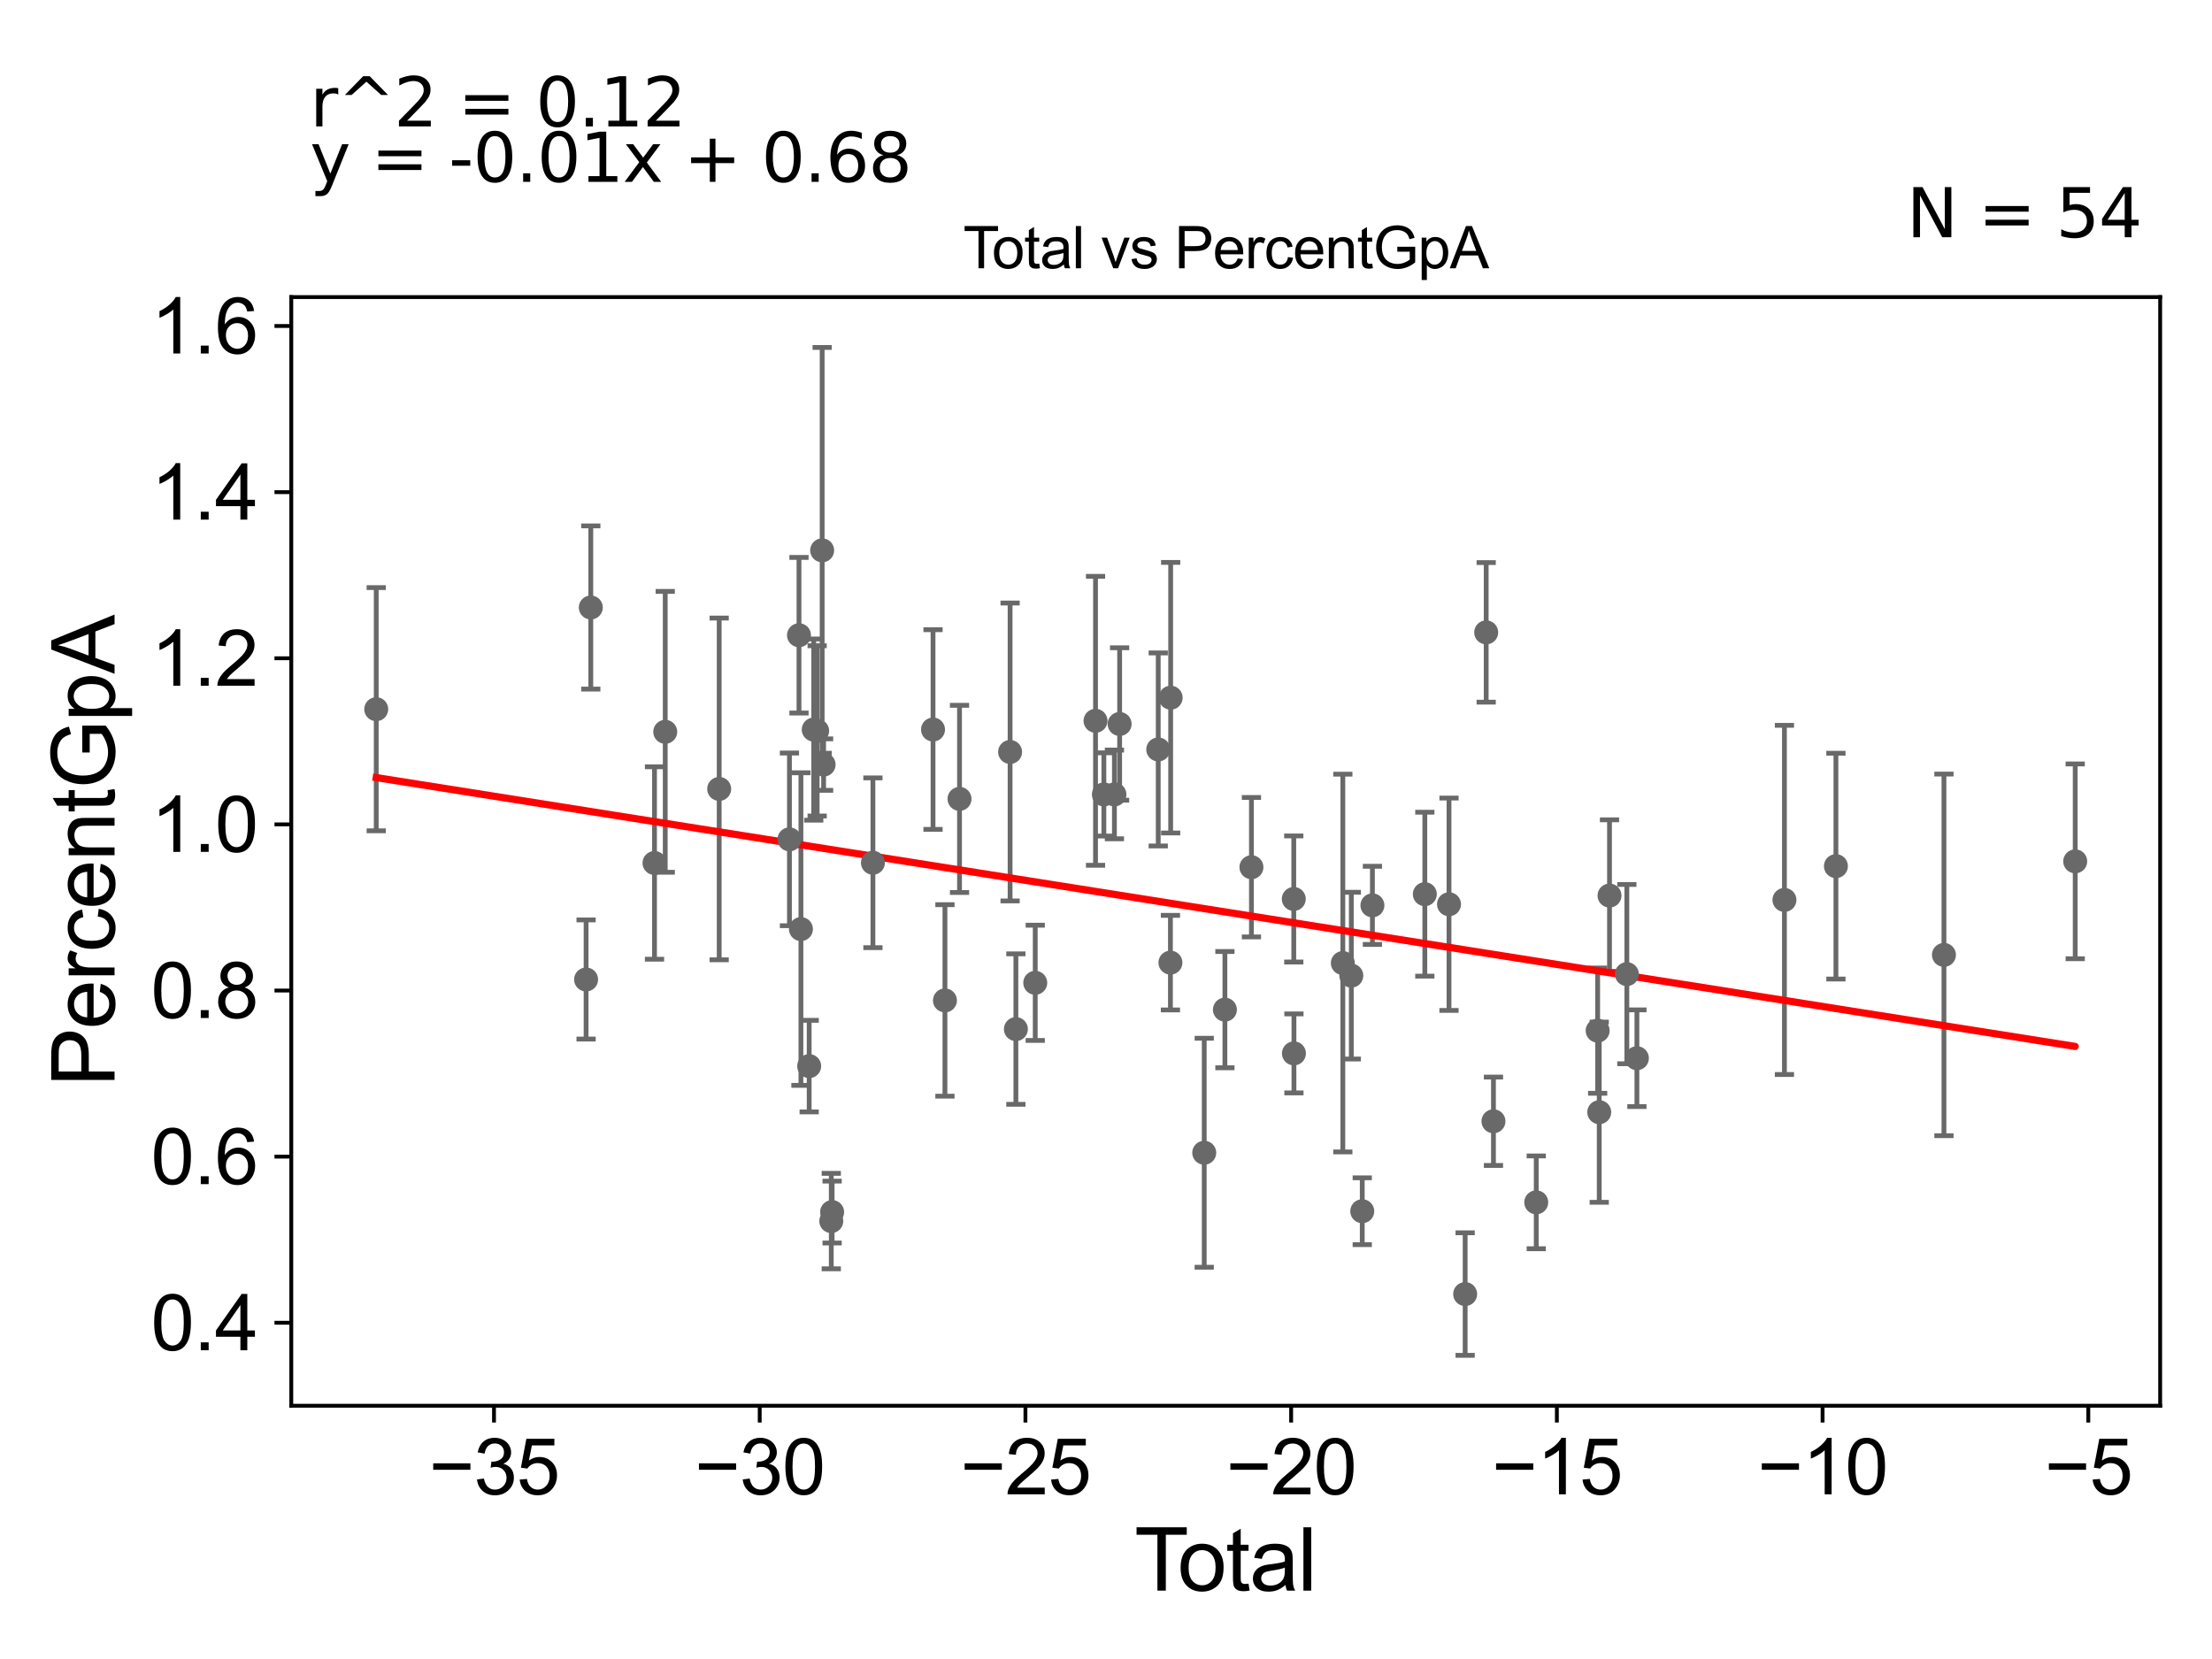 <?xml version="1.0" encoding="utf-8" standalone="no"?>
<!DOCTYPE svg PUBLIC "-//W3C//DTD SVG 1.1//EN"
  "http://www.w3.org/Graphics/SVG/1.1/DTD/svg11.dtd">
<svg xmlns:xlink="http://www.w3.org/1999/xlink" width="460.8pt" height="345.6pt" viewBox="0 0 460.8 345.6" xmlns="http://www.w3.org/2000/svg" version="1.1">
 <defs>
  <style type="text/css">*{stroke-linejoin: round; stroke-linecap: butt}</style>
 </defs>
 <g id="figure_1">
  <g id="patch_1">
   <path d="M 0 345.6 
L 460.8 345.6 
L 460.8 0 
L 0 0 
z
" style="fill: #ffffff"/>
  </g>
  <g id="axes_1">
   <g id="patch_2">
    <path d="M 60.68 292.84 
L 450 292.84 
L 450 61.886 
L 60.68 61.886 
z
" style="fill: #ffffff"/>
   </g>
   <g id="PathCollection_1">
    <defs>
     <path id="m79ec571722" d="M 0 1.118 
C 0.297 1.118 0.581 1 0.791 0.791 
C 1 0.581 1.118 0.297 1.118 0 
C 1.118 -0.297 1 -0.581 0.791 -0.791 
C 0.581 -1 0.297 -1.118 0 -1.118 
C -0.297 -1.118 -0.581 -1 -0.791 -0.791 
C -1 -0.581 -1.118 -0.297 -1.118 0 
C -1.118 0.297 -1 0.581 -0.791 0.791 
C -0.581 1 -0.297 1.118 0 1.118 
z
" style="stroke: #696969"/>
    </defs>
    <g clip-path="url(#p38f57c6a5b)">
     <use xlink:href="#m79ec571722" x="78.376" y="147.738" style="fill: #696969; stroke: #696969"/>
     <use xlink:href="#m79ec571722" x="243.822" y="200.536" style="fill: #696969; stroke: #696969"/>
     <use xlink:href="#m79ec571722" x="404.96" y="198.921" style="fill: #696969; stroke: #696969"/>
     <use xlink:href="#m79ec571722" x="250.864" y="240.139" style="fill: #696969; stroke: #696969"/>
     <use xlink:href="#m79ec571722" x="255.172" y="210.327" style="fill: #696969; stroke: #696969"/>
     <use xlink:href="#m79ec571722" x="260.697" y="180.653" style="fill: #696969; stroke: #696969"/>
     <use xlink:href="#m79ec571722" x="269.516" y="187.271" style="fill: #696969; stroke: #696969"/>
     <use xlink:href="#m79ec571722" x="269.551" y="219.44" style="fill: #696969; stroke: #696969"/>
     <use xlink:href="#m79ec571722" x="279.735" y="200.622" style="fill: #696969; stroke: #696969"/>
     <use xlink:href="#m79ec571722" x="281.502" y="203.241" style="fill: #696969; stroke: #696969"/>
     <use xlink:href="#m79ec571722" x="283.781" y="252.321" style="fill: #696969; stroke: #696969"/>
     <use xlink:href="#m79ec571722" x="285.898" y="188.603" style="fill: #696969; stroke: #696969"/>
     <use xlink:href="#m79ec571722" x="241.282" y="156.124" style="fill: #696969; stroke: #696969"/>
     <use xlink:href="#m79ec571722" x="296.817" y="186.271" style="fill: #696969; stroke: #696969"/>
     <use xlink:href="#m79ec571722" x="305.218" y="269.579" style="fill: #696969; stroke: #696969"/>
     <use xlink:href="#m79ec571722" x="309.6" y="131.737" style="fill: #696969; stroke: #696969"/>
     <use xlink:href="#m79ec571722" x="311.115" y="233.581" style="fill: #696969; stroke: #696969"/>
     <use xlink:href="#m79ec571722" x="320.027" y="250.469" style="fill: #696969; stroke: #696969"/>
     <use xlink:href="#m79ec571722" x="332.82" y="214.705" style="fill: #696969; stroke: #696969"/>
     <use xlink:href="#m79ec571722" x="333.15" y="231.69" style="fill: #696969; stroke: #696969"/>
     <use xlink:href="#m79ec571722" x="335.29" y="186.565" style="fill: #696969; stroke: #696969"/>
     <use xlink:href="#m79ec571722" x="338.901" y="202.925" style="fill: #696969; stroke: #696969"/>
     <use xlink:href="#m79ec571722" x="340.998" y="220.444" style="fill: #696969; stroke: #696969"/>
     <use xlink:href="#m79ec571722" x="371.731" y="187.47" style="fill: #696969; stroke: #696969"/>
     <use xlink:href="#m79ec571722" x="382.456" y="180.433" style="fill: #696969; stroke: #696969"/>
     <use xlink:href="#m79ec571722" x="301.854" y="188.371" style="fill: #696969; stroke: #696969"/>
     <use xlink:href="#m79ec571722" x="233.239" y="150.818" style="fill: #696969; stroke: #696969"/>
     <use xlink:href="#m79ec571722" x="243.871" y="145.343" style="fill: #696969; stroke: #696969"/>
     <use xlink:href="#m79ec571722" x="229.957" y="165.496" style="fill: #696969; stroke: #696969"/>
     <use xlink:href="#m79ec571722" x="122.093" y="204.045" style="fill: #696969; stroke: #696969"/>
     <use xlink:href="#m79ec571722" x="123.075" y="126.549" style="fill: #696969; stroke: #696969"/>
     <use xlink:href="#m79ec571722" x="136.346" y="179.78" style="fill: #696969; stroke: #696969"/>
     <use xlink:href="#m79ec571722" x="138.581" y="152.452" style="fill: #696969; stroke: #696969"/>
     <use xlink:href="#m79ec571722" x="149.818" y="164.347" style="fill: #696969; stroke: #696969"/>
     <use xlink:href="#m79ec571722" x="164.456" y="174.855" style="fill: #696969; stroke: #696969"/>
     <use xlink:href="#m79ec571722" x="166.443" y="132.33" style="fill: #696969; stroke: #696969"/>
     <use xlink:href="#m79ec571722" x="166.848" y="193.544" style="fill: #696969; stroke: #696969"/>
     <use xlink:href="#m79ec571722" x="168.568" y="222.091" style="fill: #696969; stroke: #696969"/>
     <use xlink:href="#m79ec571722" x="169.515" y="151.984" style="fill: #696969; stroke: #696969"/>
     <use xlink:href="#m79ec571722" x="232.154" y="165.494" style="fill: #696969; stroke: #696969"/>
     <use xlink:href="#m79ec571722" x="171.271" y="114.65" style="fill: #696969; stroke: #696969"/>
     <use xlink:href="#m79ec571722" x="170.227" y="152.255" style="fill: #696969; stroke: #696969"/>
     <use xlink:href="#m79ec571722" x="199.886" y="166.424" style="fill: #696969; stroke: #696969"/>
     <use xlink:href="#m79ec571722" x="228.22" y="150.158" style="fill: #696969; stroke: #696969"/>
     <use xlink:href="#m79ec571722" x="215.66" y="204.74" style="fill: #696969; stroke: #696969"/>
     <use xlink:href="#m79ec571722" x="211.627" y="214.38" style="fill: #696969; stroke: #696969"/>
     <use xlink:href="#m79ec571722" x="210.421" y="156.65" style="fill: #696969; stroke: #696969"/>
     <use xlink:href="#m79ec571722" x="171.571" y="159.279" style="fill: #696969; stroke: #696969"/>
     <use xlink:href="#m79ec571722" x="196.849" y="208.408" style="fill: #696969; stroke: #696969"/>
     <use xlink:href="#m79ec571722" x="432.304" y="179.435" style="fill: #696969; stroke: #696969"/>
     <use xlink:href="#m79ec571722" x="194.366" y="151.976" style="fill: #696969; stroke: #696969"/>
     <use xlink:href="#m79ec571722" x="181.847" y="179.727" style="fill: #696969; stroke: #696969"/>
     <use xlink:href="#m79ec571722" x="173.346" y="252.495" style="fill: #696969; stroke: #696969"/>
     <use xlink:href="#m79ec571722" x="173.17" y="254.373" style="fill: #696969; stroke: #696969"/>
    </g>
   </g>
   <g id="matplotlib.axis_1">
    <g id="xtick_1">
     <g id="line2d_1">
      <defs>
       <path id="m72513b5947" d="M 0 0 
L 0 3.5 
" style="stroke: #000000; stroke-width: 0.8"/>
      </defs>
      <g>
       <use xlink:href="#m72513b5947" x="102.908" y="292.84" style="stroke: #000000; stroke-width: 0.8"/>
      </g>
     </g>
     <g id="text_1">
      <!-- −35 -->
      <g transform="translate(89.338 311.293)scale(0.16 -0.16)">
       <defs>
        <path id="ArialMT-2212" d="M 3381 1997 
L 356 1997 
L 356 2522 
L 3381 2522 
L 3381 1997 
z
" transform="scale(0.016)"/>
        <path id="ArialMT-33" d="M 269 1209 
L 831 1284 
Q 928 806 1161 595 
Q 1394 384 1728 384 
Q 2125 384 2398 659 
Q 2672 934 2672 1341 
Q 2672 1728 2419 1979 
Q 2166 2231 1775 2231 
Q 1616 2231 1378 2169 
L 1441 2663 
Q 1497 2656 1531 2656 
Q 1891 2656 2178 2843 
Q 2466 3031 2466 3422 
Q 2466 3731 2256 3934 
Q 2047 4138 1716 4138 
Q 1388 4138 1169 3931 
Q 950 3725 888 3313 
L 325 3413 
Q 428 3978 793 4289 
Q 1159 4600 1703 4600 
Q 2078 4600 2393 4439 
Q 2709 4278 2876 4000 
Q 3044 3722 3044 3409 
Q 3044 3113 2884 2869 
Q 2725 2625 2413 2481 
Q 2819 2388 3044 2092 
Q 3269 1797 3269 1353 
Q 3269 753 2831 336 
Q 2394 -81 1725 -81 
Q 1122 -81 723 278 
Q 325 638 269 1209 
z
" transform="scale(0.016)"/>
        <path id="ArialMT-35" d="M 266 1200 
L 856 1250 
Q 922 819 1161 601 
Q 1400 384 1738 384 
Q 2144 384 2425 690 
Q 2706 997 2706 1503 
Q 2706 1984 2436 2262 
Q 2166 2541 1728 2541 
Q 1456 2541 1237 2417 
Q 1019 2294 894 2097 
L 366 2166 
L 809 4519 
L 3088 4519 
L 3088 3981 
L 1259 3981 
L 1013 2750 
Q 1425 3038 1878 3038 
Q 2478 3038 2890 2622 
Q 3303 2206 3303 1553 
Q 3303 931 2941 478 
Q 2500 -78 1738 -78 
Q 1113 -78 717 272 
Q 322 622 266 1200 
z
" transform="scale(0.016)"/>
       </defs>
       <use xlink:href="#ArialMT-2212"/>
       <use xlink:href="#ArialMT-33" x="58.398"/>
       <use xlink:href="#ArialMT-35" x="114.014"/>
      </g>
     </g>
    </g>
    <g id="xtick_2">
     <g id="line2d_2">
      <g>
       <use xlink:href="#m72513b5947" x="158.262" y="292.84" style="stroke: #000000; stroke-width: 0.8"/>
      </g>
     </g>
     <g id="text_2">
      <!-- −30 -->
      <g transform="translate(144.692 311.293)scale(0.16 -0.16)">
       <defs>
        <path id="ArialMT-30" d="M 266 2259 
Q 266 3072 433 3567 
Q 600 4063 929 4331 
Q 1259 4600 1759 4600 
Q 2128 4600 2406 4451 
Q 2684 4303 2865 4023 
Q 3047 3744 3150 3342 
Q 3253 2941 3253 2259 
Q 3253 1453 3087 958 
Q 2922 463 2592 192 
Q 2263 -78 1759 -78 
Q 1097 -78 719 397 
Q 266 969 266 2259 
z
M 844 2259 
Q 844 1131 1108 757 
Q 1372 384 1759 384 
Q 2147 384 2411 759 
Q 2675 1134 2675 2259 
Q 2675 3391 2411 3762 
Q 2147 4134 1753 4134 
Q 1366 4134 1134 3806 
Q 844 3388 844 2259 
z
" transform="scale(0.016)"/>
       </defs>
       <use xlink:href="#ArialMT-2212"/>
       <use xlink:href="#ArialMT-33" x="58.398"/>
       <use xlink:href="#ArialMT-30" x="114.014"/>
      </g>
     </g>
    </g>
    <g id="xtick_3">
     <g id="line2d_3">
      <g>
       <use xlink:href="#m72513b5947" x="213.616" y="292.84" style="stroke: #000000; stroke-width: 0.8"/>
      </g>
     </g>
     <g id="text_3">
      <!-- −25 -->
      <g transform="translate(200.046 311.293)scale(0.16 -0.16)">
       <defs>
        <path id="ArialMT-32" d="M 3222 541 
L 3222 0 
L 194 0 
Q 188 203 259 391 
Q 375 700 629 1000 
Q 884 1300 1366 1694 
Q 2113 2306 2375 2664 
Q 2638 3022 2638 3341 
Q 2638 3675 2398 3904 
Q 2159 4134 1775 4134 
Q 1369 4134 1125 3890 
Q 881 3647 878 3216 
L 300 3275 
Q 359 3922 746 4261 
Q 1134 4600 1788 4600 
Q 2447 4600 2831 4234 
Q 3216 3869 3216 3328 
Q 3216 3053 3103 2787 
Q 2991 2522 2730 2228 
Q 2469 1934 1863 1422 
Q 1356 997 1212 845 
Q 1069 694 975 541 
L 3222 541 
z
" transform="scale(0.016)"/>
       </defs>
       <use xlink:href="#ArialMT-2212"/>
       <use xlink:href="#ArialMT-32" x="58.398"/>
       <use xlink:href="#ArialMT-35" x="114.014"/>
      </g>
     </g>
    </g>
    <g id="xtick_4">
     <g id="line2d_4">
      <g>
       <use xlink:href="#m72513b5947" x="268.969" y="292.84" style="stroke: #000000; stroke-width: 0.8"/>
      </g>
     </g>
     <g id="text_4">
      <!-- −20 -->
      <g transform="translate(255.399 311.293)scale(0.16 -0.16)">
       <use xlink:href="#ArialMT-2212"/>
       <use xlink:href="#ArialMT-32" x="58.398"/>
       <use xlink:href="#ArialMT-30" x="114.014"/>
      </g>
     </g>
    </g>
    <g id="xtick_5">
     <g id="line2d_5">
      <g>
       <use xlink:href="#m72513b5947" x="324.323" y="292.84" style="stroke: #000000; stroke-width: 0.8"/>
      </g>
     </g>
     <g id="text_5">
      <!-- −15 -->
      <g transform="translate(310.753 311.293)scale(0.16 -0.16)">
       <defs>
        <path id="ArialMT-31" d="M 2384 0 
L 1822 0 
L 1822 3584 
Q 1619 3391 1289 3197 
Q 959 3003 697 2906 
L 697 3450 
Q 1169 3672 1522 3987 
Q 1875 4303 2022 4600 
L 2384 4600 
L 2384 0 
z
" transform="scale(0.016)"/>
       </defs>
       <use xlink:href="#ArialMT-2212"/>
       <use xlink:href="#ArialMT-31" x="58.398"/>
       <use xlink:href="#ArialMT-35" x="114.014"/>
      </g>
     </g>
    </g>
    <g id="xtick_6">
     <g id="line2d_6">
      <g>
       <use xlink:href="#m72513b5947" x="379.677" y="292.84" style="stroke: #000000; stroke-width: 0.8"/>
      </g>
     </g>
     <g id="text_6">
      <!-- −10 -->
      <g transform="translate(366.107 311.293)scale(0.16 -0.16)">
       <use xlink:href="#ArialMT-2212"/>
       <use xlink:href="#ArialMT-31" x="58.398"/>
       <use xlink:href="#ArialMT-30" x="114.014"/>
      </g>
     </g>
    </g>
    <g id="xtick_7">
     <g id="line2d_7">
      <g>
       <use xlink:href="#m72513b5947" x="435.031" y="292.84" style="stroke: #000000; stroke-width: 0.8"/>
      </g>
     </g>
     <g id="text_7">
      <!-- −5 -->
      <g transform="translate(425.91 311.293)scale(0.16 -0.16)">
       <use xlink:href="#ArialMT-2212"/>
       <use xlink:href="#ArialMT-35" x="58.398"/>
      </g>
     </g>
    </g>
    <g id="text_8">
     <!-- Total -->
     <g transform="translate(236.335 331.357)scale(0.18 -0.18)">
      <defs>
       <path id="ArialMT-54" d="M 1659 0 
L 1659 4041 
L 150 4041 
L 150 4581 
L 3781 4581 
L 3781 4041 
L 2266 4041 
L 2266 0 
L 1659 0 
z
" transform="scale(0.016)"/>
       <path id="ArialMT-6f" d="M 213 1659 
Q 213 2581 725 3025 
Q 1153 3394 1769 3394 
Q 2453 3394 2887 2945 
Q 3322 2497 3322 1706 
Q 3322 1066 3130 698 
Q 2938 331 2570 128 
Q 2203 -75 1769 -75 
Q 1072 -75 642 372 
Q 213 819 213 1659 
z
M 791 1659 
Q 791 1022 1069 705 
Q 1347 388 1769 388 
Q 2188 388 2466 706 
Q 2744 1025 2744 1678 
Q 2744 2294 2464 2611 
Q 2184 2928 1769 2928 
Q 1347 2928 1069 2612 
Q 791 2297 791 1659 
z
" transform="scale(0.016)"/>
       <path id="ArialMT-74" d="M 1650 503 
L 1731 6 
Q 1494 -44 1306 -44 
Q 1000 -44 831 53 
Q 663 150 594 308 
Q 525 466 525 972 
L 525 2881 
L 113 2881 
L 113 3319 
L 525 3319 
L 525 4141 
L 1084 4478 
L 1084 3319 
L 1650 3319 
L 1650 2881 
L 1084 2881 
L 1084 941 
Q 1084 700 1114 631 
Q 1144 563 1211 522 
Q 1278 481 1403 481 
Q 1497 481 1650 503 
z
" transform="scale(0.016)"/>
       <path id="ArialMT-61" d="M 2588 409 
Q 2275 144 1986 34 
Q 1697 -75 1366 -75 
Q 819 -75 525 192 
Q 231 459 231 875 
Q 231 1119 342 1320 
Q 453 1522 633 1644 
Q 813 1766 1038 1828 
Q 1203 1872 1538 1913 
Q 2219 1994 2541 2106 
Q 2544 2222 2544 2253 
Q 2544 2597 2384 2738 
Q 2169 2928 1744 2928 
Q 1347 2928 1158 2789 
Q 969 2650 878 2297 
L 328 2372 
Q 403 2725 575 2942 
Q 747 3159 1072 3276 
Q 1397 3394 1825 3394 
Q 2250 3394 2515 3294 
Q 2781 3194 2906 3042 
Q 3031 2891 3081 2659 
Q 3109 2516 3109 2141 
L 3109 1391 
Q 3109 606 3145 398 
Q 3181 191 3288 0 
L 2700 0 
Q 2613 175 2588 409 
z
M 2541 1666 
Q 2234 1541 1622 1453 
Q 1275 1403 1131 1340 
Q 988 1278 909 1158 
Q 831 1038 831 891 
Q 831 666 1001 516 
Q 1172 366 1500 366 
Q 1825 366 2078 508 
Q 2331 650 2450 897 
Q 2541 1088 2541 1459 
L 2541 1666 
z
" transform="scale(0.016)"/>
       <path id="ArialMT-6c" d="M 409 0 
L 409 4581 
L 972 4581 
L 972 0 
L 409 0 
z
" transform="scale(0.016)"/>
      </defs>
      <use xlink:href="#ArialMT-54"/>
      <use xlink:href="#ArialMT-6f" x="49.959"/>
      <use xlink:href="#ArialMT-74" x="105.574"/>
      <use xlink:href="#ArialMT-61" x="133.357"/>
      <use xlink:href="#ArialMT-6c" x="188.973"/>
     </g>
    </g>
   </g>
   <g id="matplotlib.axis_2">
    <g id="ytick_1">
     <g id="line2d_8">
      <defs>
       <path id="m1848bdbc3d" d="M 0 0 
L -3.5 0 
" style="stroke: #000000; stroke-width: 0.8"/>
      </defs>
      <g>
       <use xlink:href="#m1848bdbc3d" x="60.68" y="275.554" style="stroke: #000000; stroke-width: 0.8"/>
      </g>
     </g>
     <g id="text_9">
      <!-- 0.4 -->
      <g transform="translate(31.44 281.28)scale(0.16 -0.16)">
       <defs>
        <path id="ArialMT-2e" d="M 581 0 
L 581 641 
L 1222 641 
L 1222 0 
L 581 0 
z
" transform="scale(0.016)"/>
        <path id="ArialMT-34" d="M 2069 0 
L 2069 1097 
L 81 1097 
L 81 1613 
L 2172 4581 
L 2631 4581 
L 2631 1613 
L 3250 1613 
L 3250 1097 
L 2631 1097 
L 2631 0 
L 2069 0 
z
M 2069 1613 
L 2069 3678 
L 634 1613 
L 2069 1613 
z
" transform="scale(0.016)"/>
       </defs>
       <use xlink:href="#ArialMT-30"/>
       <use xlink:href="#ArialMT-2e" x="55.615"/>
       <use xlink:href="#ArialMT-34" x="83.398"/>
      </g>
     </g>
    </g>
    <g id="ytick_2">
     <g id="line2d_9">
      <g>
       <use xlink:href="#m1848bdbc3d" x="60.68" y="240.947" style="stroke: #000000; stroke-width: 0.8"/>
      </g>
     </g>
     <g id="text_10">
      <!-- 0.6 -->
      <g transform="translate(31.44 246.674)scale(0.16 -0.16)">
       <defs>
        <path id="ArialMT-36" d="M 3184 3459 
L 2625 3416 
Q 2550 3747 2413 3897 
Q 2184 4138 1850 4138 
Q 1581 4138 1378 3988 
Q 1113 3794 959 3422 
Q 806 3050 800 2363 
Q 1003 2672 1297 2822 
Q 1591 2972 1913 2972 
Q 2475 2972 2870 2558 
Q 3266 2144 3266 1488 
Q 3266 1056 3080 686 
Q 2894 316 2569 119 
Q 2244 -78 1831 -78 
Q 1128 -78 684 439 
Q 241 956 241 2144 
Q 241 3472 731 4075 
Q 1159 4600 1884 4600 
Q 2425 4600 2770 4297 
Q 3116 3994 3184 3459 
z
M 888 1484 
Q 888 1194 1011 928 
Q 1134 663 1356 523 
Q 1578 384 1822 384 
Q 2178 384 2434 671 
Q 2691 959 2691 1453 
Q 2691 1928 2437 2201 
Q 2184 2475 1800 2475 
Q 1419 2475 1153 2201 
Q 888 1928 888 1484 
z
" transform="scale(0.016)"/>
       </defs>
       <use xlink:href="#ArialMT-30"/>
       <use xlink:href="#ArialMT-2e" x="55.615"/>
       <use xlink:href="#ArialMT-36" x="83.398"/>
      </g>
     </g>
    </g>
    <g id="ytick_3">
     <g id="line2d_10">
      <g>
       <use xlink:href="#m1848bdbc3d" x="60.68" y="206.341" style="stroke: #000000; stroke-width: 0.8"/>
      </g>
     </g>
     <g id="text_11">
      <!-- 0.8 -->
      <g transform="translate(31.44 212.067)scale(0.16 -0.16)">
       <defs>
        <path id="ArialMT-38" d="M 1131 2484 
Q 781 2613 612 2850 
Q 444 3088 444 3419 
Q 444 3919 803 4259 
Q 1163 4600 1759 4600 
Q 2359 4600 2725 4251 
Q 3091 3903 3091 3403 
Q 3091 3084 2923 2848 
Q 2756 2613 2416 2484 
Q 2838 2347 3058 2040 
Q 3278 1734 3278 1309 
Q 3278 722 2862 322 
Q 2447 -78 1769 -78 
Q 1091 -78 675 323 
Q 259 725 259 1325 
Q 259 1772 486 2073 
Q 713 2375 1131 2484 
z
M 1019 3438 
Q 1019 3113 1228 2906 
Q 1438 2700 1772 2700 
Q 2097 2700 2305 2904 
Q 2513 3109 2513 3406 
Q 2513 3716 2298 3927 
Q 2084 4138 1766 4138 
Q 1444 4138 1231 3931 
Q 1019 3725 1019 3438 
z
M 838 1322 
Q 838 1081 952 856 
Q 1066 631 1291 507 
Q 1516 384 1775 384 
Q 2178 384 2440 643 
Q 2703 903 2703 1303 
Q 2703 1709 2433 1975 
Q 2163 2241 1756 2241 
Q 1359 2241 1098 1978 
Q 838 1716 838 1322 
z
" transform="scale(0.016)"/>
       </defs>
       <use xlink:href="#ArialMT-30"/>
       <use xlink:href="#ArialMT-2e" x="55.615"/>
       <use xlink:href="#ArialMT-38" x="83.398"/>
      </g>
     </g>
    </g>
    <g id="ytick_4">
     <g id="line2d_11">
      <g>
       <use xlink:href="#m1848bdbc3d" x="60.68" y="171.734" style="stroke: #000000; stroke-width: 0.8"/>
      </g>
     </g>
     <g id="text_12">
      <!-- 1.0 -->
      <g transform="translate(31.44 177.46)scale(0.16 -0.16)">
       <use xlink:href="#ArialMT-31"/>
       <use xlink:href="#ArialMT-2e" x="55.615"/>
       <use xlink:href="#ArialMT-30" x="83.398"/>
      </g>
     </g>
    </g>
    <g id="ytick_5">
     <g id="line2d_12">
      <g>
       <use xlink:href="#m1848bdbc3d" x="60.68" y="137.128" style="stroke: #000000; stroke-width: 0.8"/>
      </g>
     </g>
     <g id="text_13">
      <!-- 1.2 -->
      <g transform="translate(31.44 142.854)scale(0.16 -0.16)">
       <use xlink:href="#ArialMT-31"/>
       <use xlink:href="#ArialMT-2e" x="55.615"/>
       <use xlink:href="#ArialMT-32" x="83.398"/>
      </g>
     </g>
    </g>
    <g id="ytick_6">
     <g id="line2d_13">
      <g>
       <use xlink:href="#m1848bdbc3d" x="60.68" y="102.521" style="stroke: #000000; stroke-width: 0.8"/>
      </g>
     </g>
     <g id="text_14">
      <!-- 1.4 -->
      <g transform="translate(31.44 108.247)scale(0.16 -0.16)">
       <use xlink:href="#ArialMT-31"/>
       <use xlink:href="#ArialMT-2e" x="55.615"/>
       <use xlink:href="#ArialMT-34" x="83.398"/>
      </g>
     </g>
    </g>
    <g id="ytick_7">
     <g id="line2d_14">
      <g>
       <use xlink:href="#m1848bdbc3d" x="60.68" y="67.915" style="stroke: #000000; stroke-width: 0.8"/>
      </g>
     </g>
     <g id="text_15">
      <!-- 1.6 -->
      <g transform="translate(31.44 73.641)scale(0.16 -0.16)">
       <use xlink:href="#ArialMT-31"/>
       <use xlink:href="#ArialMT-2e" x="55.615"/>
       <use xlink:href="#ArialMT-36" x="83.398"/>
      </g>
     </g>
    </g>
    <g id="text_16">
     <!-- PercentGpA -->
     <g transform="translate(23.863 226.386)rotate(-90)scale(0.18 -0.18)">
      <defs>
       <path id="ArialMT-50" d="M 494 0 
L 494 4581 
L 2222 4581 
Q 2678 4581 2919 4538 
Q 3256 4481 3484 4323 
Q 3713 4166 3852 3881 
Q 3991 3597 3991 3256 
Q 3991 2672 3619 2267 
Q 3247 1863 2275 1863 
L 1100 1863 
L 1100 0 
L 494 0 
z
M 1100 2403 
L 2284 2403 
Q 2872 2403 3119 2622 
Q 3366 2841 3366 3238 
Q 3366 3525 3220 3729 
Q 3075 3934 2838 4000 
Q 2684 4041 2272 4041 
L 1100 4041 
L 1100 2403 
z
" transform="scale(0.016)"/>
       <path id="ArialMT-65" d="M 2694 1069 
L 3275 997 
Q 3138 488 2766 206 
Q 2394 -75 1816 -75 
Q 1088 -75 661 373 
Q 234 822 234 1631 
Q 234 2469 665 2931 
Q 1097 3394 1784 3394 
Q 2450 3394 2872 2941 
Q 3294 2488 3294 1666 
Q 3294 1616 3291 1516 
L 816 1516 
Q 847 969 1125 678 
Q 1403 388 1819 388 
Q 2128 388 2347 550 
Q 2566 713 2694 1069 
z
M 847 1978 
L 2700 1978 
Q 2663 2397 2488 2606 
Q 2219 2931 1791 2931 
Q 1403 2931 1139 2672 
Q 875 2413 847 1978 
z
" transform="scale(0.016)"/>
       <path id="ArialMT-72" d="M 416 0 
L 416 3319 
L 922 3319 
L 922 2816 
Q 1116 3169 1280 3281 
Q 1444 3394 1641 3394 
Q 1925 3394 2219 3213 
L 2025 2691 
Q 1819 2813 1613 2813 
Q 1428 2813 1281 2702 
Q 1134 2591 1072 2394 
Q 978 2094 978 1738 
L 978 0 
L 416 0 
z
" transform="scale(0.016)"/>
       <path id="ArialMT-63" d="M 2588 1216 
L 3141 1144 
Q 3050 572 2676 248 
Q 2303 -75 1759 -75 
Q 1078 -75 664 370 
Q 250 816 250 1647 
Q 250 2184 428 2587 
Q 606 2991 970 3192 
Q 1334 3394 1763 3394 
Q 2303 3394 2647 3120 
Q 2991 2847 3088 2344 
L 2541 2259 
Q 2463 2594 2264 2762 
Q 2066 2931 1784 2931 
Q 1359 2931 1093 2626 
Q 828 2322 828 1663 
Q 828 994 1084 691 
Q 1341 388 1753 388 
Q 2084 388 2306 591 
Q 2528 794 2588 1216 
z
" transform="scale(0.016)"/>
       <path id="ArialMT-6e" d="M 422 0 
L 422 3319 
L 928 3319 
L 928 2847 
Q 1294 3394 1984 3394 
Q 2284 3394 2536 3286 
Q 2788 3178 2913 3003 
Q 3038 2828 3088 2588 
Q 3119 2431 3119 2041 
L 3119 0 
L 2556 0 
L 2556 2019 
Q 2556 2363 2490 2533 
Q 2425 2703 2258 2804 
Q 2091 2906 1866 2906 
Q 1506 2906 1245 2678 
Q 984 2450 984 1813 
L 984 0 
L 422 0 
z
" transform="scale(0.016)"/>
       <path id="ArialMT-47" d="M 2638 1797 
L 2638 2334 
L 4578 2338 
L 4578 638 
Q 4131 281 3656 101 
Q 3181 -78 2681 -78 
Q 2006 -78 1454 211 
Q 903 500 622 1047 
Q 341 1594 341 2269 
Q 341 2938 620 3517 
Q 900 4097 1425 4378 
Q 1950 4659 2634 4659 
Q 3131 4659 3532 4498 
Q 3934 4338 4162 4050 
Q 4391 3763 4509 3300 
L 3963 3150 
Q 3859 3500 3706 3700 
Q 3553 3900 3268 4020 
Q 2984 4141 2638 4141 
Q 2222 4141 1919 4014 
Q 1616 3888 1430 3681 
Q 1244 3475 1141 3228 
Q 966 2803 966 2306 
Q 966 1694 1177 1281 
Q 1388 869 1791 669 
Q 2194 469 2647 469 
Q 3041 469 3416 620 
Q 3791 772 3984 944 
L 3984 1797 
L 2638 1797 
z
" transform="scale(0.016)"/>
       <path id="ArialMT-70" d="M 422 -1272 
L 422 3319 
L 934 3319 
L 934 2888 
Q 1116 3141 1344 3267 
Q 1572 3394 1897 3394 
Q 2322 3394 2647 3175 
Q 2972 2956 3137 2557 
Q 3303 2159 3303 1684 
Q 3303 1175 3120 767 
Q 2938 359 2589 142 
Q 2241 -75 1856 -75 
Q 1575 -75 1351 44 
Q 1128 163 984 344 
L 984 -1272 
L 422 -1272 
z
M 931 1641 
Q 931 1000 1190 694 
Q 1450 388 1819 388 
Q 2194 388 2461 705 
Q 2728 1022 2728 1688 
Q 2728 2322 2467 2637 
Q 2206 2953 1844 2953 
Q 1484 2953 1207 2617 
Q 931 2281 931 1641 
z
" transform="scale(0.016)"/>
       <path id="ArialMT-41" d="M -9 0 
L 1750 4581 
L 2403 4581 
L 4278 0 
L 3588 0 
L 3053 1388 
L 1138 1388 
L 634 0 
L -9 0 
z
M 1313 1881 
L 2866 1881 
L 2388 3150 
Q 2169 3728 2063 4100 
Q 1975 3659 1816 3225 
L 1313 1881 
z
" transform="scale(0.016)"/>
      </defs>
      <use xlink:href="#ArialMT-50"/>
      <use xlink:href="#ArialMT-65" x="66.699"/>
      <use xlink:href="#ArialMT-72" x="122.314"/>
      <use xlink:href="#ArialMT-63" x="155.615"/>
      <use xlink:href="#ArialMT-65" x="205.615"/>
      <use xlink:href="#ArialMT-6e" x="261.23"/>
      <use xlink:href="#ArialMT-74" x="316.846"/>
      <use xlink:href="#ArialMT-47" x="344.629"/>
      <use xlink:href="#ArialMT-70" x="422.412"/>
      <use xlink:href="#ArialMT-41" x="478.027"/>
     </g>
    </g>
   </g>
   <g id="LineCollection_1">
    <path d="M 78.376 173.067 
L 78.376 122.409 
" clip-path="url(#p38f57c6a5b)" style="fill: none; stroke: #696969"/>
    <path d="M 243.822 210.388 
L 243.822 190.685 
" clip-path="url(#p38f57c6a5b)" style="fill: none; stroke: #696969"/>
    <path d="M 404.96 236.59 
L 404.96 161.251 
" clip-path="url(#p38f57c6a5b)" style="fill: none; stroke: #696969"/>
    <path d="M 250.864 263.993 
L 250.864 216.285 
" clip-path="url(#p38f57c6a5b)" style="fill: none; stroke: #696969"/>
    <path d="M 255.172 222.437 
L 255.172 198.217 
" clip-path="url(#p38f57c6a5b)" style="fill: none; stroke: #696969"/>
    <path d="M 260.697 195.18 
L 260.697 166.125 
" clip-path="url(#p38f57c6a5b)" style="fill: none; stroke: #696969"/>
    <path d="M 269.516 200.405 
L 269.516 174.137 
" clip-path="url(#p38f57c6a5b)" style="fill: none; stroke: #696969"/>
    <path d="M 269.551 227.671 
L 269.551 211.209 
" clip-path="url(#p38f57c6a5b)" style="fill: none; stroke: #696969"/>
    <path d="M 279.735 239.966 
L 279.735 161.278 
" clip-path="url(#p38f57c6a5b)" style="fill: none; stroke: #696969"/>
    <path d="M 281.502 220.609 
L 281.502 185.873 
" clip-path="url(#p38f57c6a5b)" style="fill: none; stroke: #696969"/>
    <path d="M 283.781 259.284 
L 283.781 245.359 
" clip-path="url(#p38f57c6a5b)" style="fill: none; stroke: #696969"/>
    <path d="M 285.898 196.744 
L 285.898 180.463 
" clip-path="url(#p38f57c6a5b)" style="fill: none; stroke: #696969"/>
    <path d="M 241.282 176.231 
L 241.282 136.016 
" clip-path="url(#p38f57c6a5b)" style="fill: none; stroke: #696969"/>
    <path d="M 296.817 203.344 
L 296.817 169.198 
" clip-path="url(#p38f57c6a5b)" style="fill: none; stroke: #696969"/>
    <path d="M 305.218 282.342 
L 305.218 256.817 
" clip-path="url(#p38f57c6a5b)" style="fill: none; stroke: #696969"/>
    <path d="M 309.6 146.274 
L 309.6 117.2 
" clip-path="url(#p38f57c6a5b)" style="fill: none; stroke: #696969"/>
    <path d="M 311.115 242.787 
L 311.115 224.376 
" clip-path="url(#p38f57c6a5b)" style="fill: none; stroke: #696969"/>
    <path d="M 320.027 260.138 
L 320.027 240.8 
" clip-path="url(#p38f57c6a5b)" style="fill: none; stroke: #696969"/>
    <path d="M 332.82 227.754 
L 332.82 201.657 
" clip-path="url(#p38f57c6a5b)" style="fill: none; stroke: #696969"/>
    <path d="M 333.15 250.461 
L 333.15 212.92 
" clip-path="url(#p38f57c6a5b)" style="fill: none; stroke: #696969"/>
    <path d="M 335.29 202.347 
L 335.29 170.783 
" clip-path="url(#p38f57c6a5b)" style="fill: none; stroke: #696969"/>
    <path d="M 338.901 221.598 
L 338.901 184.251 
" clip-path="url(#p38f57c6a5b)" style="fill: none; stroke: #696969"/>
    <path d="M 340.998 230.516 
L 340.998 210.373 
" clip-path="url(#p38f57c6a5b)" style="fill: none; stroke: #696969"/>
    <path d="M 371.731 223.839 
L 371.731 151.1 
" clip-path="url(#p38f57c6a5b)" style="fill: none; stroke: #696969"/>
    <path d="M 382.456 203.951 
L 382.456 156.914 
" clip-path="url(#p38f57c6a5b)" style="fill: none; stroke: #696969"/>
    <path d="M 301.854 210.489 
L 301.854 166.253 
" clip-path="url(#p38f57c6a5b)" style="fill: none; stroke: #696969"/>
    <path d="M 233.239 166.695 
L 233.239 134.941 
" clip-path="url(#p38f57c6a5b)" style="fill: none; stroke: #696969"/>
    <path d="M 243.871 173.529 
L 243.871 117.157 
" clip-path="url(#p38f57c6a5b)" style="fill: none; stroke: #696969"/>
    <path d="M 229.957 174.162 
L 229.957 156.829 
" clip-path="url(#p38f57c6a5b)" style="fill: none; stroke: #696969"/>
    <path d="M 122.093 216.455 
L 122.093 191.634 
" clip-path="url(#p38f57c6a5b)" style="fill: none; stroke: #696969"/>
    <path d="M 123.075 143.547 
L 123.075 109.551 
" clip-path="url(#p38f57c6a5b)" style="fill: none; stroke: #696969"/>
    <path d="M 136.346 199.822 
L 136.346 159.737 
" clip-path="url(#p38f57c6a5b)" style="fill: none; stroke: #696969"/>
    <path d="M 138.581 181.706 
L 138.581 123.198 
" clip-path="url(#p38f57c6a5b)" style="fill: none; stroke: #696969"/>
    <path d="M 149.818 199.941 
L 149.818 128.754 
" clip-path="url(#p38f57c6a5b)" style="fill: none; stroke: #696969"/>
    <path d="M 164.456 192.841 
L 164.456 156.869 
" clip-path="url(#p38f57c6a5b)" style="fill: none; stroke: #696969"/>
    <path d="M 166.443 148.536 
L 166.443 116.123 
" clip-path="url(#p38f57c6a5b)" style="fill: none; stroke: #696969"/>
    <path d="M 166.848 226.101 
L 166.848 160.986 
" clip-path="url(#p38f57c6a5b)" style="fill: none; stroke: #696969"/>
    <path d="M 168.568 231.633 
L 168.568 212.55 
" clip-path="url(#p38f57c6a5b)" style="fill: none; stroke: #696969"/>
    <path d="M 169.515 170.856 
L 169.515 133.112 
" clip-path="url(#p38f57c6a5b)" style="fill: none; stroke: #696969"/>
    <path d="M 232.154 174.736 
L 232.154 156.252 
" clip-path="url(#p38f57c6a5b)" style="fill: none; stroke: #696969"/>
    <path d="M 171.271 156.915 
L 171.271 72.384 
" clip-path="url(#p38f57c6a5b)" style="fill: none; stroke: #696969"/>
    <path d="M 170.227 169.987 
L 170.227 134.523 
" clip-path="url(#p38f57c6a5b)" style="fill: none; stroke: #696969"/>
    <path d="M 199.886 185.92 
L 199.886 146.927 
" clip-path="url(#p38f57c6a5b)" style="fill: none; stroke: #696969"/>
    <path d="M 228.22 180.253 
L 228.22 120.062 
" clip-path="url(#p38f57c6a5b)" style="fill: none; stroke: #696969"/>
    <path d="M 215.66 216.743 
L 215.66 192.737 
" clip-path="url(#p38f57c6a5b)" style="fill: none; stroke: #696969"/>
    <path d="M 211.627 230.052 
L 211.627 198.707 
" clip-path="url(#p38f57c6a5b)" style="fill: none; stroke: #696969"/>
    <path d="M 210.421 187.68 
L 210.421 125.619 
" clip-path="url(#p38f57c6a5b)" style="fill: none; stroke: #696969"/>
    <path d="M 171.571 164.643 
L 171.571 153.914 
" clip-path="url(#p38f57c6a5b)" style="fill: none; stroke: #696969"/>
    <path d="M 196.849 228.354 
L 196.849 188.462 
" clip-path="url(#p38f57c6a5b)" style="fill: none; stroke: #696969"/>
    <path d="M 432.304 199.726 
L 432.304 159.144 
" clip-path="url(#p38f57c6a5b)" style="fill: none; stroke: #696969"/>
    <path d="M 194.366 172.776 
L 194.366 131.177 
" clip-path="url(#p38f57c6a5b)" style="fill: none; stroke: #696969"/>
    <path d="M 181.847 197.41 
L 181.847 162.044 
" clip-path="url(#p38f57c6a5b)" style="fill: none; stroke: #696969"/>
    <path d="M 173.346 258.937 
L 173.346 246.052 
" clip-path="url(#p38f57c6a5b)" style="fill: none; stroke: #696969"/>
    <path d="M 173.17 264.315 
L 173.17 244.432 
" clip-path="url(#p38f57c6a5b)" style="fill: none; stroke: #696969"/>
   </g>
   <g id="line2d_15">
    <defs>
     <path id="m701249a147" d="M 2 0 
L -2 -0 
" style="stroke: #696969"/>
    </defs>
    <g clip-path="url(#p38f57c6a5b)">
     <use xlink:href="#m701249a147" x="78.376" y="173.067" style="fill: #696969; stroke: #696969"/>
     <use xlink:href="#m701249a147" x="243.822" y="210.388" style="fill: #696969; stroke: #696969"/>
     <use xlink:href="#m701249a147" x="404.96" y="236.59" style="fill: #696969; stroke: #696969"/>
     <use xlink:href="#m701249a147" x="250.864" y="263.993" style="fill: #696969; stroke: #696969"/>
     <use xlink:href="#m701249a147" x="255.172" y="222.437" style="fill: #696969; stroke: #696969"/>
     <use xlink:href="#m701249a147" x="260.697" y="195.18" style="fill: #696969; stroke: #696969"/>
     <use xlink:href="#m701249a147" x="269.516" y="200.405" style="fill: #696969; stroke: #696969"/>
     <use xlink:href="#m701249a147" x="269.551" y="227.671" style="fill: #696969; stroke: #696969"/>
     <use xlink:href="#m701249a147" x="279.735" y="239.966" style="fill: #696969; stroke: #696969"/>
     <use xlink:href="#m701249a147" x="281.502" y="220.609" style="fill: #696969; stroke: #696969"/>
     <use xlink:href="#m701249a147" x="283.781" y="259.284" style="fill: #696969; stroke: #696969"/>
     <use xlink:href="#m701249a147" x="285.898" y="196.744" style="fill: #696969; stroke: #696969"/>
     <use xlink:href="#m701249a147" x="241.282" y="176.231" style="fill: #696969; stroke: #696969"/>
     <use xlink:href="#m701249a147" x="296.817" y="203.344" style="fill: #696969; stroke: #696969"/>
     <use xlink:href="#m701249a147" x="305.218" y="282.342" style="fill: #696969; stroke: #696969"/>
     <use xlink:href="#m701249a147" x="309.6" y="146.274" style="fill: #696969; stroke: #696969"/>
     <use xlink:href="#m701249a147" x="311.115" y="242.787" style="fill: #696969; stroke: #696969"/>
     <use xlink:href="#m701249a147" x="320.027" y="260.138" style="fill: #696969; stroke: #696969"/>
     <use xlink:href="#m701249a147" x="332.82" y="227.754" style="fill: #696969; stroke: #696969"/>
     <use xlink:href="#m701249a147" x="333.15" y="250.461" style="fill: #696969; stroke: #696969"/>
     <use xlink:href="#m701249a147" x="335.29" y="202.347" style="fill: #696969; stroke: #696969"/>
     <use xlink:href="#m701249a147" x="338.901" y="221.598" style="fill: #696969; stroke: #696969"/>
     <use xlink:href="#m701249a147" x="340.998" y="230.516" style="fill: #696969; stroke: #696969"/>
     <use xlink:href="#m701249a147" x="371.731" y="223.839" style="fill: #696969; stroke: #696969"/>
     <use xlink:href="#m701249a147" x="382.456" y="203.951" style="fill: #696969; stroke: #696969"/>
     <use xlink:href="#m701249a147" x="301.854" y="210.489" style="fill: #696969; stroke: #696969"/>
     <use xlink:href="#m701249a147" x="233.239" y="166.695" style="fill: #696969; stroke: #696969"/>
     <use xlink:href="#m701249a147" x="243.871" y="173.529" style="fill: #696969; stroke: #696969"/>
     <use xlink:href="#m701249a147" x="229.957" y="174.162" style="fill: #696969; stroke: #696969"/>
     <use xlink:href="#m701249a147" x="122.093" y="216.455" style="fill: #696969; stroke: #696969"/>
     <use xlink:href="#m701249a147" x="123.075" y="143.547" style="fill: #696969; stroke: #696969"/>
     <use xlink:href="#m701249a147" x="136.346" y="199.822" style="fill: #696969; stroke: #696969"/>
     <use xlink:href="#m701249a147" x="138.581" y="181.706" style="fill: #696969; stroke: #696969"/>
     <use xlink:href="#m701249a147" x="149.818" y="199.941" style="fill: #696969; stroke: #696969"/>
     <use xlink:href="#m701249a147" x="164.456" y="192.841" style="fill: #696969; stroke: #696969"/>
     <use xlink:href="#m701249a147" x="166.443" y="148.536" style="fill: #696969; stroke: #696969"/>
     <use xlink:href="#m701249a147" x="166.848" y="226.101" style="fill: #696969; stroke: #696969"/>
     <use xlink:href="#m701249a147" x="168.568" y="231.633" style="fill: #696969; stroke: #696969"/>
     <use xlink:href="#m701249a147" x="169.515" y="170.856" style="fill: #696969; stroke: #696969"/>
     <use xlink:href="#m701249a147" x="232.154" y="174.736" style="fill: #696969; stroke: #696969"/>
     <use xlink:href="#m701249a147" x="171.271" y="156.915" style="fill: #696969; stroke: #696969"/>
     <use xlink:href="#m701249a147" x="170.227" y="169.987" style="fill: #696969; stroke: #696969"/>
     <use xlink:href="#m701249a147" x="199.886" y="185.92" style="fill: #696969; stroke: #696969"/>
     <use xlink:href="#m701249a147" x="228.22" y="180.253" style="fill: #696969; stroke: #696969"/>
     <use xlink:href="#m701249a147" x="215.66" y="216.743" style="fill: #696969; stroke: #696969"/>
     <use xlink:href="#m701249a147" x="211.627" y="230.052" style="fill: #696969; stroke: #696969"/>
     <use xlink:href="#m701249a147" x="210.421" y="187.68" style="fill: #696969; stroke: #696969"/>
     <use xlink:href="#m701249a147" x="171.571" y="164.643" style="fill: #696969; stroke: #696969"/>
     <use xlink:href="#m701249a147" x="196.849" y="228.354" style="fill: #696969; stroke: #696969"/>
     <use xlink:href="#m701249a147" x="432.304" y="199.726" style="fill: #696969; stroke: #696969"/>
     <use xlink:href="#m701249a147" x="194.366" y="172.776" style="fill: #696969; stroke: #696969"/>
     <use xlink:href="#m701249a147" x="181.847" y="197.41" style="fill: #696969; stroke: #696969"/>
     <use xlink:href="#m701249a147" x="173.346" y="258.937" style="fill: #696969; stroke: #696969"/>
     <use xlink:href="#m701249a147" x="173.17" y="264.315" style="fill: #696969; stroke: #696969"/>
    </g>
   </g>
   <g id="line2d_16">
    <g clip-path="url(#p38f57c6a5b)">
     <use xlink:href="#m701249a147" x="78.376" y="122.409" style="fill: #696969; stroke: #696969"/>
     <use xlink:href="#m701249a147" x="243.822" y="190.685" style="fill: #696969; stroke: #696969"/>
     <use xlink:href="#m701249a147" x="404.96" y="161.251" style="fill: #696969; stroke: #696969"/>
     <use xlink:href="#m701249a147" x="250.864" y="216.285" style="fill: #696969; stroke: #696969"/>
     <use xlink:href="#m701249a147" x="255.172" y="198.217" style="fill: #696969; stroke: #696969"/>
     <use xlink:href="#m701249a147" x="260.697" y="166.125" style="fill: #696969; stroke: #696969"/>
     <use xlink:href="#m701249a147" x="269.516" y="174.137" style="fill: #696969; stroke: #696969"/>
     <use xlink:href="#m701249a147" x="269.551" y="211.209" style="fill: #696969; stroke: #696969"/>
     <use xlink:href="#m701249a147" x="279.735" y="161.278" style="fill: #696969; stroke: #696969"/>
     <use xlink:href="#m701249a147" x="281.502" y="185.873" style="fill: #696969; stroke: #696969"/>
     <use xlink:href="#m701249a147" x="283.781" y="245.359" style="fill: #696969; stroke: #696969"/>
     <use xlink:href="#m701249a147" x="285.898" y="180.463" style="fill: #696969; stroke: #696969"/>
     <use xlink:href="#m701249a147" x="241.282" y="136.016" style="fill: #696969; stroke: #696969"/>
     <use xlink:href="#m701249a147" x="296.817" y="169.198" style="fill: #696969; stroke: #696969"/>
     <use xlink:href="#m701249a147" x="305.218" y="256.817" style="fill: #696969; stroke: #696969"/>
     <use xlink:href="#m701249a147" x="309.6" y="117.2" style="fill: #696969; stroke: #696969"/>
     <use xlink:href="#m701249a147" x="311.115" y="224.376" style="fill: #696969; stroke: #696969"/>
     <use xlink:href="#m701249a147" x="320.027" y="240.8" style="fill: #696969; stroke: #696969"/>
     <use xlink:href="#m701249a147" x="332.82" y="201.657" style="fill: #696969; stroke: #696969"/>
     <use xlink:href="#m701249a147" x="333.15" y="212.92" style="fill: #696969; stroke: #696969"/>
     <use xlink:href="#m701249a147" x="335.29" y="170.783" style="fill: #696969; stroke: #696969"/>
     <use xlink:href="#m701249a147" x="338.901" y="184.251" style="fill: #696969; stroke: #696969"/>
     <use xlink:href="#m701249a147" x="340.998" y="210.373" style="fill: #696969; stroke: #696969"/>
     <use xlink:href="#m701249a147" x="371.731" y="151.1" style="fill: #696969; stroke: #696969"/>
     <use xlink:href="#m701249a147" x="382.456" y="156.914" style="fill: #696969; stroke: #696969"/>
     <use xlink:href="#m701249a147" x="301.854" y="166.253" style="fill: #696969; stroke: #696969"/>
     <use xlink:href="#m701249a147" x="233.239" y="134.941" style="fill: #696969; stroke: #696969"/>
     <use xlink:href="#m701249a147" x="243.871" y="117.157" style="fill: #696969; stroke: #696969"/>
     <use xlink:href="#m701249a147" x="229.957" y="156.829" style="fill: #696969; stroke: #696969"/>
     <use xlink:href="#m701249a147" x="122.093" y="191.634" style="fill: #696969; stroke: #696969"/>
     <use xlink:href="#m701249a147" x="123.075" y="109.551" style="fill: #696969; stroke: #696969"/>
     <use xlink:href="#m701249a147" x="136.346" y="159.737" style="fill: #696969; stroke: #696969"/>
     <use xlink:href="#m701249a147" x="138.581" y="123.198" style="fill: #696969; stroke: #696969"/>
     <use xlink:href="#m701249a147" x="149.818" y="128.754" style="fill: #696969; stroke: #696969"/>
     <use xlink:href="#m701249a147" x="164.456" y="156.869" style="fill: #696969; stroke: #696969"/>
     <use xlink:href="#m701249a147" x="166.443" y="116.123" style="fill: #696969; stroke: #696969"/>
     <use xlink:href="#m701249a147" x="166.848" y="160.986" style="fill: #696969; stroke: #696969"/>
     <use xlink:href="#m701249a147" x="168.568" y="212.55" style="fill: #696969; stroke: #696969"/>
     <use xlink:href="#m701249a147" x="169.515" y="133.112" style="fill: #696969; stroke: #696969"/>
     <use xlink:href="#m701249a147" x="232.154" y="156.252" style="fill: #696969; stroke: #696969"/>
     <use xlink:href="#m701249a147" x="171.271" y="72.384" style="fill: #696969; stroke: #696969"/>
     <use xlink:href="#m701249a147" x="170.227" y="134.523" style="fill: #696969; stroke: #696969"/>
     <use xlink:href="#m701249a147" x="199.886" y="146.927" style="fill: #696969; stroke: #696969"/>
     <use xlink:href="#m701249a147" x="228.22" y="120.062" style="fill: #696969; stroke: #696969"/>
     <use xlink:href="#m701249a147" x="215.66" y="192.737" style="fill: #696969; stroke: #696969"/>
     <use xlink:href="#m701249a147" x="211.627" y="198.707" style="fill: #696969; stroke: #696969"/>
     <use xlink:href="#m701249a147" x="210.421" y="125.619" style="fill: #696969; stroke: #696969"/>
     <use xlink:href="#m701249a147" x="171.571" y="153.914" style="fill: #696969; stroke: #696969"/>
     <use xlink:href="#m701249a147" x="196.849" y="188.462" style="fill: #696969; stroke: #696969"/>
     <use xlink:href="#m701249a147" x="432.304" y="159.144" style="fill: #696969; stroke: #696969"/>
     <use xlink:href="#m701249a147" x="194.366" y="131.177" style="fill: #696969; stroke: #696969"/>
     <use xlink:href="#m701249a147" x="181.847" y="162.044" style="fill: #696969; stroke: #696969"/>
     <use xlink:href="#m701249a147" x="173.346" y="246.052" style="fill: #696969; stroke: #696969"/>
     <use xlink:href="#m701249a147" x="173.17" y="244.432" style="fill: #696969; stroke: #696969"/>
    </g>
   </g>
   <g id="line2d_17">
    <path d="M 78.376 161.986 
L 243.822 188.166 
L 404.96 213.664 
L 250.864 189.28 
L 255.172 189.962 
L 260.697 190.836 
L 269.516 192.232 
L 269.551 192.237 
L 279.735 193.848 
L 281.502 194.128 
L 283.781 194.489 
L 285.898 194.824 
L 241.282 187.764 
L 296.817 196.552 
L 305.218 197.881 
L 309.6 198.574 
L 311.115 198.814 
L 320.027 200.224 
L 332.82 202.249 
L 333.15 202.301 
L 335.29 202.639 
L 338.901 203.211 
L 340.998 203.543 
L 371.731 208.406 
L 382.456 210.103 
L 301.854 197.349 
L 233.239 186.491 
L 243.871 188.173 
L 229.957 185.972 
L 122.093 168.904 
L 123.075 169.059 
L 136.346 171.159 
L 138.581 171.513 
L 149.818 173.291 
L 164.456 175.607 
L 166.443 175.921 
L 166.848 175.986 
L 168.568 176.258 
L 169.515 176.408 
L 232.154 186.319 
L 171.271 176.685 
L 170.227 176.52 
L 199.886 181.213 
L 228.22 185.697 
L 215.66 183.709 
L 211.627 183.071 
L 210.421 182.88 
L 171.571 176.733 
L 196.849 180.733 
L 432.304 217.991 
L 194.366 180.34 
L 181.847 178.359 
L 173.346 177.014 
L 173.17 176.986 
" clip-path="url(#p38f57c6a5b)" style="fill: none; stroke: #ff0000; stroke-width: 1.5; stroke-linecap: square"/>
   </g>
   <g id="line2d_18">
    <defs>
     <path id="me5934b549a" d="M 0 2 
C 0.53 2 1.039 1.789 1.414 1.414 
C 1.789 1.039 2 0.53 2 0 
C 2 -0.53 1.789 -1.039 1.414 -1.414 
C 1.039 -1.789 0.53 -2 0 -2 
C -0.53 -2 -1.039 -1.789 -1.414 -1.414 
C -1.789 -1.039 -2 -0.53 -2 0 
C -2 0.53 -1.789 1.039 -1.414 1.414 
C -1.039 1.789 -0.53 2 0 2 
z
" style="stroke: #696969"/>
    </defs>
    <g clip-path="url(#p38f57c6a5b)">
     <use xlink:href="#me5934b549a" x="78.376" y="147.738" style="fill: #696969; stroke: #696969"/>
     <use xlink:href="#me5934b549a" x="243.822" y="200.536" style="fill: #696969; stroke: #696969"/>
     <use xlink:href="#me5934b549a" x="404.96" y="198.921" style="fill: #696969; stroke: #696969"/>
     <use xlink:href="#me5934b549a" x="250.864" y="240.139" style="fill: #696969; stroke: #696969"/>
     <use xlink:href="#me5934b549a" x="255.172" y="210.327" style="fill: #696969; stroke: #696969"/>
     <use xlink:href="#me5934b549a" x="260.697" y="180.653" style="fill: #696969; stroke: #696969"/>
     <use xlink:href="#me5934b549a" x="269.516" y="187.271" style="fill: #696969; stroke: #696969"/>
     <use xlink:href="#me5934b549a" x="269.551" y="219.44" style="fill: #696969; stroke: #696969"/>
     <use xlink:href="#me5934b549a" x="279.735" y="200.622" style="fill: #696969; stroke: #696969"/>
     <use xlink:href="#me5934b549a" x="281.502" y="203.241" style="fill: #696969; stroke: #696969"/>
     <use xlink:href="#me5934b549a" x="283.781" y="252.321" style="fill: #696969; stroke: #696969"/>
     <use xlink:href="#me5934b549a" x="285.898" y="188.603" style="fill: #696969; stroke: #696969"/>
     <use xlink:href="#me5934b549a" x="241.282" y="156.124" style="fill: #696969; stroke: #696969"/>
     <use xlink:href="#me5934b549a" x="296.817" y="186.271" style="fill: #696969; stroke: #696969"/>
     <use xlink:href="#me5934b549a" x="305.218" y="269.579" style="fill: #696969; stroke: #696969"/>
     <use xlink:href="#me5934b549a" x="309.6" y="131.737" style="fill: #696969; stroke: #696969"/>
     <use xlink:href="#me5934b549a" x="311.115" y="233.581" style="fill: #696969; stroke: #696969"/>
     <use xlink:href="#me5934b549a" x="320.027" y="250.469" style="fill: #696969; stroke: #696969"/>
     <use xlink:href="#me5934b549a" x="332.82" y="214.705" style="fill: #696969; stroke: #696969"/>
     <use xlink:href="#me5934b549a" x="333.15" y="231.69" style="fill: #696969; stroke: #696969"/>
     <use xlink:href="#me5934b549a" x="335.29" y="186.565" style="fill: #696969; stroke: #696969"/>
     <use xlink:href="#me5934b549a" x="338.901" y="202.925" style="fill: #696969; stroke: #696969"/>
     <use xlink:href="#me5934b549a" x="340.998" y="220.444" style="fill: #696969; stroke: #696969"/>
     <use xlink:href="#me5934b549a" x="371.731" y="187.47" style="fill: #696969; stroke: #696969"/>
     <use xlink:href="#me5934b549a" x="382.456" y="180.433" style="fill: #696969; stroke: #696969"/>
     <use xlink:href="#me5934b549a" x="301.854" y="188.371" style="fill: #696969; stroke: #696969"/>
     <use xlink:href="#me5934b549a" x="233.239" y="150.818" style="fill: #696969; stroke: #696969"/>
     <use xlink:href="#me5934b549a" x="243.871" y="145.343" style="fill: #696969; stroke: #696969"/>
     <use xlink:href="#me5934b549a" x="229.957" y="165.496" style="fill: #696969; stroke: #696969"/>
     <use xlink:href="#me5934b549a" x="122.093" y="204.045" style="fill: #696969; stroke: #696969"/>
     <use xlink:href="#me5934b549a" x="123.075" y="126.549" style="fill: #696969; stroke: #696969"/>
     <use xlink:href="#me5934b549a" x="136.346" y="179.78" style="fill: #696969; stroke: #696969"/>
     <use xlink:href="#me5934b549a" x="138.581" y="152.452" style="fill: #696969; stroke: #696969"/>
     <use xlink:href="#me5934b549a" x="149.818" y="164.347" style="fill: #696969; stroke: #696969"/>
     <use xlink:href="#me5934b549a" x="164.456" y="174.855" style="fill: #696969; stroke: #696969"/>
     <use xlink:href="#me5934b549a" x="166.443" y="132.33" style="fill: #696969; stroke: #696969"/>
     <use xlink:href="#me5934b549a" x="166.848" y="193.544" style="fill: #696969; stroke: #696969"/>
     <use xlink:href="#me5934b549a" x="168.568" y="222.091" style="fill: #696969; stroke: #696969"/>
     <use xlink:href="#me5934b549a" x="169.515" y="151.984" style="fill: #696969; stroke: #696969"/>
     <use xlink:href="#me5934b549a" x="232.154" y="165.494" style="fill: #696969; stroke: #696969"/>
     <use xlink:href="#me5934b549a" x="171.271" y="114.65" style="fill: #696969; stroke: #696969"/>
     <use xlink:href="#me5934b549a" x="170.227" y="152.255" style="fill: #696969; stroke: #696969"/>
     <use xlink:href="#me5934b549a" x="199.886" y="166.424" style="fill: #696969; stroke: #696969"/>
     <use xlink:href="#me5934b549a" x="228.22" y="150.158" style="fill: #696969; stroke: #696969"/>
     <use xlink:href="#me5934b549a" x="215.66" y="204.74" style="fill: #696969; stroke: #696969"/>
     <use xlink:href="#me5934b549a" x="211.627" y="214.38" style="fill: #696969; stroke: #696969"/>
     <use xlink:href="#me5934b549a" x="210.421" y="156.65" style="fill: #696969; stroke: #696969"/>
     <use xlink:href="#me5934b549a" x="171.571" y="159.279" style="fill: #696969; stroke: #696969"/>
     <use xlink:href="#me5934b549a" x="196.849" y="208.408" style="fill: #696969; stroke: #696969"/>
     <use xlink:href="#me5934b549a" x="432.304" y="179.435" style="fill: #696969; stroke: #696969"/>
     <use xlink:href="#me5934b549a" x="194.366" y="151.976" style="fill: #696969; stroke: #696969"/>
     <use xlink:href="#me5934b549a" x="181.847" y="179.727" style="fill: #696969; stroke: #696969"/>
     <use xlink:href="#me5934b549a" x="173.346" y="252.495" style="fill: #696969; stroke: #696969"/>
     <use xlink:href="#me5934b549a" x="173.17" y="254.373" style="fill: #696969; stroke: #696969"/>
    </g>
   </g>
   <g id="patch_3">
    <path d="M 60.68 292.84 
L 60.68 61.886 
" style="fill: none; stroke: #000000; stroke-width: 0.8; stroke-linejoin: miter; stroke-linecap: square"/>
   </g>
   <g id="patch_4">
    <path d="M 450 292.84 
L 450 61.886 
" style="fill: none; stroke: #000000; stroke-width: 0.8; stroke-linejoin: miter; stroke-linecap: square"/>
   </g>
   <g id="patch_5">
    <path d="M 60.68 292.84 
L 450 292.84 
" style="fill: none; stroke: #000000; stroke-width: 0.8; stroke-linejoin: miter; stroke-linecap: square"/>
   </g>
   <g id="patch_6">
    <path d="M 60.68 61.886 
L 450 61.886 
" style="fill: none; stroke: #000000; stroke-width: 0.8; stroke-linejoin: miter; stroke-linecap: square"/>
   </g>
   <g id="text_17">
    <!-- N = 54 -->
    <g transform="translate(397.188 49.428)scale(0.14 -0.14)">
     <defs>
      <path id="DejaVuSans-4e" d="M 628 4666 
L 1478 4666 
L 3547 763 
L 3547 4666 
L 4159 4666 
L 4159 0 
L 3309 0 
L 1241 3903 
L 1241 0 
L 628 0 
L 628 4666 
z
" transform="scale(0.016)"/>
      <path id="DejaVuSans-20" transform="scale(0.016)"/>
      <path id="DejaVuSans-3d" d="M 678 2906 
L 4684 2906 
L 4684 2381 
L 678 2381 
L 678 2906 
z
M 678 1631 
L 4684 1631 
L 4684 1100 
L 678 1100 
L 678 1631 
z
" transform="scale(0.016)"/>
      <path id="DejaVuSans-35" d="M 691 4666 
L 3169 4666 
L 3169 4134 
L 1269 4134 
L 1269 2991 
Q 1406 3038 1543 3061 
Q 1681 3084 1819 3084 
Q 2600 3084 3056 2656 
Q 3513 2228 3513 1497 
Q 3513 744 3044 326 
Q 2575 -91 1722 -91 
Q 1428 -91 1123 -41 
Q 819 9 494 109 
L 494 744 
Q 775 591 1075 516 
Q 1375 441 1709 441 
Q 2250 441 2565 725 
Q 2881 1009 2881 1497 
Q 2881 1984 2565 2268 
Q 2250 2553 1709 2553 
Q 1456 2553 1204 2497 
Q 953 2441 691 2322 
L 691 4666 
z
" transform="scale(0.016)"/>
      <path id="DejaVuSans-34" d="M 2419 4116 
L 825 1625 
L 2419 1625 
L 2419 4116 
z
M 2253 4666 
L 3047 4666 
L 3047 1625 
L 3713 1625 
L 3713 1100 
L 3047 1100 
L 3047 0 
L 2419 0 
L 2419 1100 
L 313 1100 
L 313 1709 
L 2253 4666 
z
" transform="scale(0.016)"/>
     </defs>
     <use xlink:href="#DejaVuSans-4e"/>
     <use xlink:href="#DejaVuSans-20" x="74.805"/>
     <use xlink:href="#DejaVuSans-3d" x="106.592"/>
     <use xlink:href="#DejaVuSans-20" x="190.381"/>
     <use xlink:href="#DejaVuSans-35" x="222.168"/>
     <use xlink:href="#DejaVuSans-34" x="285.791"/>
    </g>
   </g>
   <g id="text_18">
    <!-- r^2 = 0.12 -->
    <g transform="translate(64.573 26.333)scale(0.14 -0.14)">
     <defs>
      <path id="DejaVuSans-72" d="M 2631 2963 
Q 2534 3019 2420 3045 
Q 2306 3072 2169 3072 
Q 1681 3072 1420 2755 
Q 1159 2438 1159 1844 
L 1159 0 
L 581 0 
L 581 3500 
L 1159 3500 
L 1159 2956 
Q 1341 3275 1631 3429 
Q 1922 3584 2338 3584 
Q 2397 3584 2469 3576 
Q 2541 3569 2628 3553 
L 2631 2963 
z
" transform="scale(0.016)"/>
      <path id="DejaVuSans-5e" d="M 2988 4666 
L 4684 2925 
L 4056 2925 
L 2681 4159 
L 1306 2925 
L 678 2925 
L 2375 4666 
L 2988 4666 
z
" transform="scale(0.016)"/>
      <path id="DejaVuSans-32" d="M 1228 531 
L 3431 531 
L 3431 0 
L 469 0 
L 469 531 
Q 828 903 1448 1529 
Q 2069 2156 2228 2338 
Q 2531 2678 2651 2914 
Q 2772 3150 2772 3378 
Q 2772 3750 2511 3984 
Q 2250 4219 1831 4219 
Q 1534 4219 1204 4116 
Q 875 4013 500 3803 
L 500 4441 
Q 881 4594 1212 4672 
Q 1544 4750 1819 4750 
Q 2544 4750 2975 4387 
Q 3406 4025 3406 3419 
Q 3406 3131 3298 2873 
Q 3191 2616 2906 2266 
Q 2828 2175 2409 1742 
Q 1991 1309 1228 531 
z
" transform="scale(0.016)"/>
      <path id="DejaVuSans-30" d="M 2034 4250 
Q 1547 4250 1301 3770 
Q 1056 3291 1056 2328 
Q 1056 1369 1301 889 
Q 1547 409 2034 409 
Q 2525 409 2770 889 
Q 3016 1369 3016 2328 
Q 3016 3291 2770 3770 
Q 2525 4250 2034 4250 
z
M 2034 4750 
Q 2819 4750 3233 4129 
Q 3647 3509 3647 2328 
Q 3647 1150 3233 529 
Q 2819 -91 2034 -91 
Q 1250 -91 836 529 
Q 422 1150 422 2328 
Q 422 3509 836 4129 
Q 1250 4750 2034 4750 
z
" transform="scale(0.016)"/>
      <path id="DejaVuSans-2e" d="M 684 794 
L 1344 794 
L 1344 0 
L 684 0 
L 684 794 
z
" transform="scale(0.016)"/>
      <path id="DejaVuSans-31" d="M 794 531 
L 1825 531 
L 1825 4091 
L 703 3866 
L 703 4441 
L 1819 4666 
L 2450 4666 
L 2450 531 
L 3481 531 
L 3481 0 
L 794 0 
L 794 531 
z
" transform="scale(0.016)"/>
     </defs>
     <use xlink:href="#DejaVuSans-72"/>
     <use xlink:href="#DejaVuSans-5e" x="41.113"/>
     <use xlink:href="#DejaVuSans-32" x="124.902"/>
     <use xlink:href="#DejaVuSans-20" x="188.525"/>
     <use xlink:href="#DejaVuSans-3d" x="220.312"/>
     <use xlink:href="#DejaVuSans-20" x="304.102"/>
     <use xlink:href="#DejaVuSans-30" x="335.889"/>
     <use xlink:href="#DejaVuSans-2e" x="399.512"/>
     <use xlink:href="#DejaVuSans-31" x="431.299"/>
     <use xlink:href="#DejaVuSans-32" x="494.922"/>
    </g>
   </g>
   <g id="text_19">
    <!-- y = -0.01x + 0.68 -->
    <g transform="translate(64.573 37.88)scale(0.14 -0.14)">
     <defs>
      <path id="DejaVuSans-79" d="M 2059 -325 
Q 1816 -950 1584 -1140 
Q 1353 -1331 966 -1331 
L 506 -1331 
L 506 -850 
L 844 -850 
Q 1081 -850 1212 -737 
Q 1344 -625 1503 -206 
L 1606 56 
L 191 3500 
L 800 3500 
L 1894 763 
L 2988 3500 
L 3597 3500 
L 2059 -325 
z
" transform="scale(0.016)"/>
      <path id="DejaVuSans-2d" d="M 313 2009 
L 1997 2009 
L 1997 1497 
L 313 1497 
L 313 2009 
z
" transform="scale(0.016)"/>
      <path id="DejaVuSans-78" d="M 3513 3500 
L 2247 1797 
L 3578 0 
L 2900 0 
L 1881 1375 
L 863 0 
L 184 0 
L 1544 1831 
L 300 3500 
L 978 3500 
L 1906 2253 
L 2834 3500 
L 3513 3500 
z
" transform="scale(0.016)"/>
      <path id="DejaVuSans-2b" d="M 2944 4013 
L 2944 2272 
L 4684 2272 
L 4684 1741 
L 2944 1741 
L 2944 0 
L 2419 0 
L 2419 1741 
L 678 1741 
L 678 2272 
L 2419 2272 
L 2419 4013 
L 2944 4013 
z
" transform="scale(0.016)"/>
      <path id="DejaVuSans-36" d="M 2113 2584 
Q 1688 2584 1439 2293 
Q 1191 2003 1191 1497 
Q 1191 994 1439 701 
Q 1688 409 2113 409 
Q 2538 409 2786 701 
Q 3034 994 3034 1497 
Q 3034 2003 2786 2293 
Q 2538 2584 2113 2584 
z
M 3366 4563 
L 3366 3988 
Q 3128 4100 2886 4159 
Q 2644 4219 2406 4219 
Q 1781 4219 1451 3797 
Q 1122 3375 1075 2522 
Q 1259 2794 1537 2939 
Q 1816 3084 2150 3084 
Q 2853 3084 3261 2657 
Q 3669 2231 3669 1497 
Q 3669 778 3244 343 
Q 2819 -91 2113 -91 
Q 1303 -91 875 529 
Q 447 1150 447 2328 
Q 447 3434 972 4092 
Q 1497 4750 2381 4750 
Q 2619 4750 2861 4703 
Q 3103 4656 3366 4563 
z
" transform="scale(0.016)"/>
      <path id="DejaVuSans-38" d="M 2034 2216 
Q 1584 2216 1326 1975 
Q 1069 1734 1069 1313 
Q 1069 891 1326 650 
Q 1584 409 2034 409 
Q 2484 409 2743 651 
Q 3003 894 3003 1313 
Q 3003 1734 2745 1975 
Q 2488 2216 2034 2216 
z
M 1403 2484 
Q 997 2584 770 2862 
Q 544 3141 544 3541 
Q 544 4100 942 4425 
Q 1341 4750 2034 4750 
Q 2731 4750 3128 4425 
Q 3525 4100 3525 3541 
Q 3525 3141 3298 2862 
Q 3072 2584 2669 2484 
Q 3125 2378 3379 2068 
Q 3634 1759 3634 1313 
Q 3634 634 3220 271 
Q 2806 -91 2034 -91 
Q 1263 -91 848 271 
Q 434 634 434 1313 
Q 434 1759 690 2068 
Q 947 2378 1403 2484 
z
M 1172 3481 
Q 1172 3119 1398 2916 
Q 1625 2713 2034 2713 
Q 2441 2713 2670 2916 
Q 2900 3119 2900 3481 
Q 2900 3844 2670 4047 
Q 2441 4250 2034 4250 
Q 1625 4250 1398 4047 
Q 1172 3844 1172 3481 
z
" transform="scale(0.016)"/>
     </defs>
     <use xlink:href="#DejaVuSans-79"/>
     <use xlink:href="#DejaVuSans-20" x="59.18"/>
     <use xlink:href="#DejaVuSans-3d" x="90.967"/>
     <use xlink:href="#DejaVuSans-20" x="174.756"/>
     <use xlink:href="#DejaVuSans-2d" x="206.543"/>
     <use xlink:href="#DejaVuSans-30" x="242.627"/>
     <use xlink:href="#DejaVuSans-2e" x="306.25"/>
     <use xlink:href="#DejaVuSans-30" x="338.037"/>
     <use xlink:href="#DejaVuSans-31" x="401.66"/>
     <use xlink:href="#DejaVuSans-78" x="465.283"/>
     <use xlink:href="#DejaVuSans-20" x="524.463"/>
     <use xlink:href="#DejaVuSans-2b" x="556.25"/>
     <use xlink:href="#DejaVuSans-20" x="640.039"/>
     <use xlink:href="#DejaVuSans-30" x="671.826"/>
     <use xlink:href="#DejaVuSans-2e" x="735.449"/>
     <use xlink:href="#DejaVuSans-36" x="767.236"/>
     <use xlink:href="#DejaVuSans-38" x="830.859"/>
    </g>
   </g>
   <g id="text_20">
    <!-- Total vs PercentGpA -->
    <g transform="translate(200.654 55.886)scale(0.12 -0.12)">
     <defs>
      <path id="ArialMT-20" transform="scale(0.016)"/>
      <path id="ArialMT-76" d="M 1344 0 
L 81 3319 
L 675 3319 
L 1388 1331 
Q 1503 1009 1600 663 
Q 1675 925 1809 1294 
L 2547 3319 
L 3125 3319 
L 1869 0 
L 1344 0 
z
" transform="scale(0.016)"/>
      <path id="ArialMT-73" d="M 197 991 
L 753 1078 
Q 800 744 1014 566 
Q 1228 388 1613 388 
Q 2000 388 2187 545 
Q 2375 703 2375 916 
Q 2375 1106 2209 1216 
Q 2094 1291 1634 1406 
Q 1016 1563 777 1677 
Q 538 1791 414 1992 
Q 291 2194 291 2438 
Q 291 2659 392 2848 
Q 494 3038 669 3163 
Q 800 3259 1026 3326 
Q 1253 3394 1513 3394 
Q 1903 3394 2198 3281 
Q 2494 3169 2634 2976 
Q 2775 2784 2828 2463 
L 2278 2388 
Q 2241 2644 2061 2787 
Q 1881 2931 1553 2931 
Q 1166 2931 1000 2803 
Q 834 2675 834 2503 
Q 834 2394 903 2306 
Q 972 2216 1119 2156 
Q 1203 2125 1616 2013 
Q 2213 1853 2448 1751 
Q 2684 1650 2818 1456 
Q 2953 1263 2953 975 
Q 2953 694 2789 445 
Q 2625 197 2315 61 
Q 2006 -75 1616 -75 
Q 969 -75 630 194 
Q 291 463 197 991 
z
" transform="scale(0.016)"/>
     </defs>
     <use xlink:href="#ArialMT-54"/>
     <use xlink:href="#ArialMT-6f" x="49.959"/>
     <use xlink:href="#ArialMT-74" x="105.574"/>
     <use xlink:href="#ArialMT-61" x="133.357"/>
     <use xlink:href="#ArialMT-6c" x="188.973"/>
     <use xlink:href="#ArialMT-20" x="211.189"/>
     <use xlink:href="#ArialMT-76" x="238.973"/>
     <use xlink:href="#ArialMT-73" x="288.973"/>
     <use xlink:href="#ArialMT-20" x="338.973"/>
     <use xlink:href="#ArialMT-50" x="366.756"/>
     <use xlink:href="#ArialMT-65" x="433.455"/>
     <use xlink:href="#ArialMT-72" x="489.07"/>
     <use xlink:href="#ArialMT-63" x="522.371"/>
     <use xlink:href="#ArialMT-65" x="572.371"/>
     <use xlink:href="#ArialMT-6e" x="627.986"/>
     <use xlink:href="#ArialMT-74" x="683.602"/>
     <use xlink:href="#ArialMT-47" x="711.385"/>
     <use xlink:href="#ArialMT-70" x="789.168"/>
     <use xlink:href="#ArialMT-41" x="844.783"/>
    </g>
   </g>
  </g>
 </g>
 <defs>
  <clipPath id="p38f57c6a5b">
   <rect x="60.68" y="61.886" width="389.32" height="230.954"/>
  </clipPath>
 </defs>
</svg>
